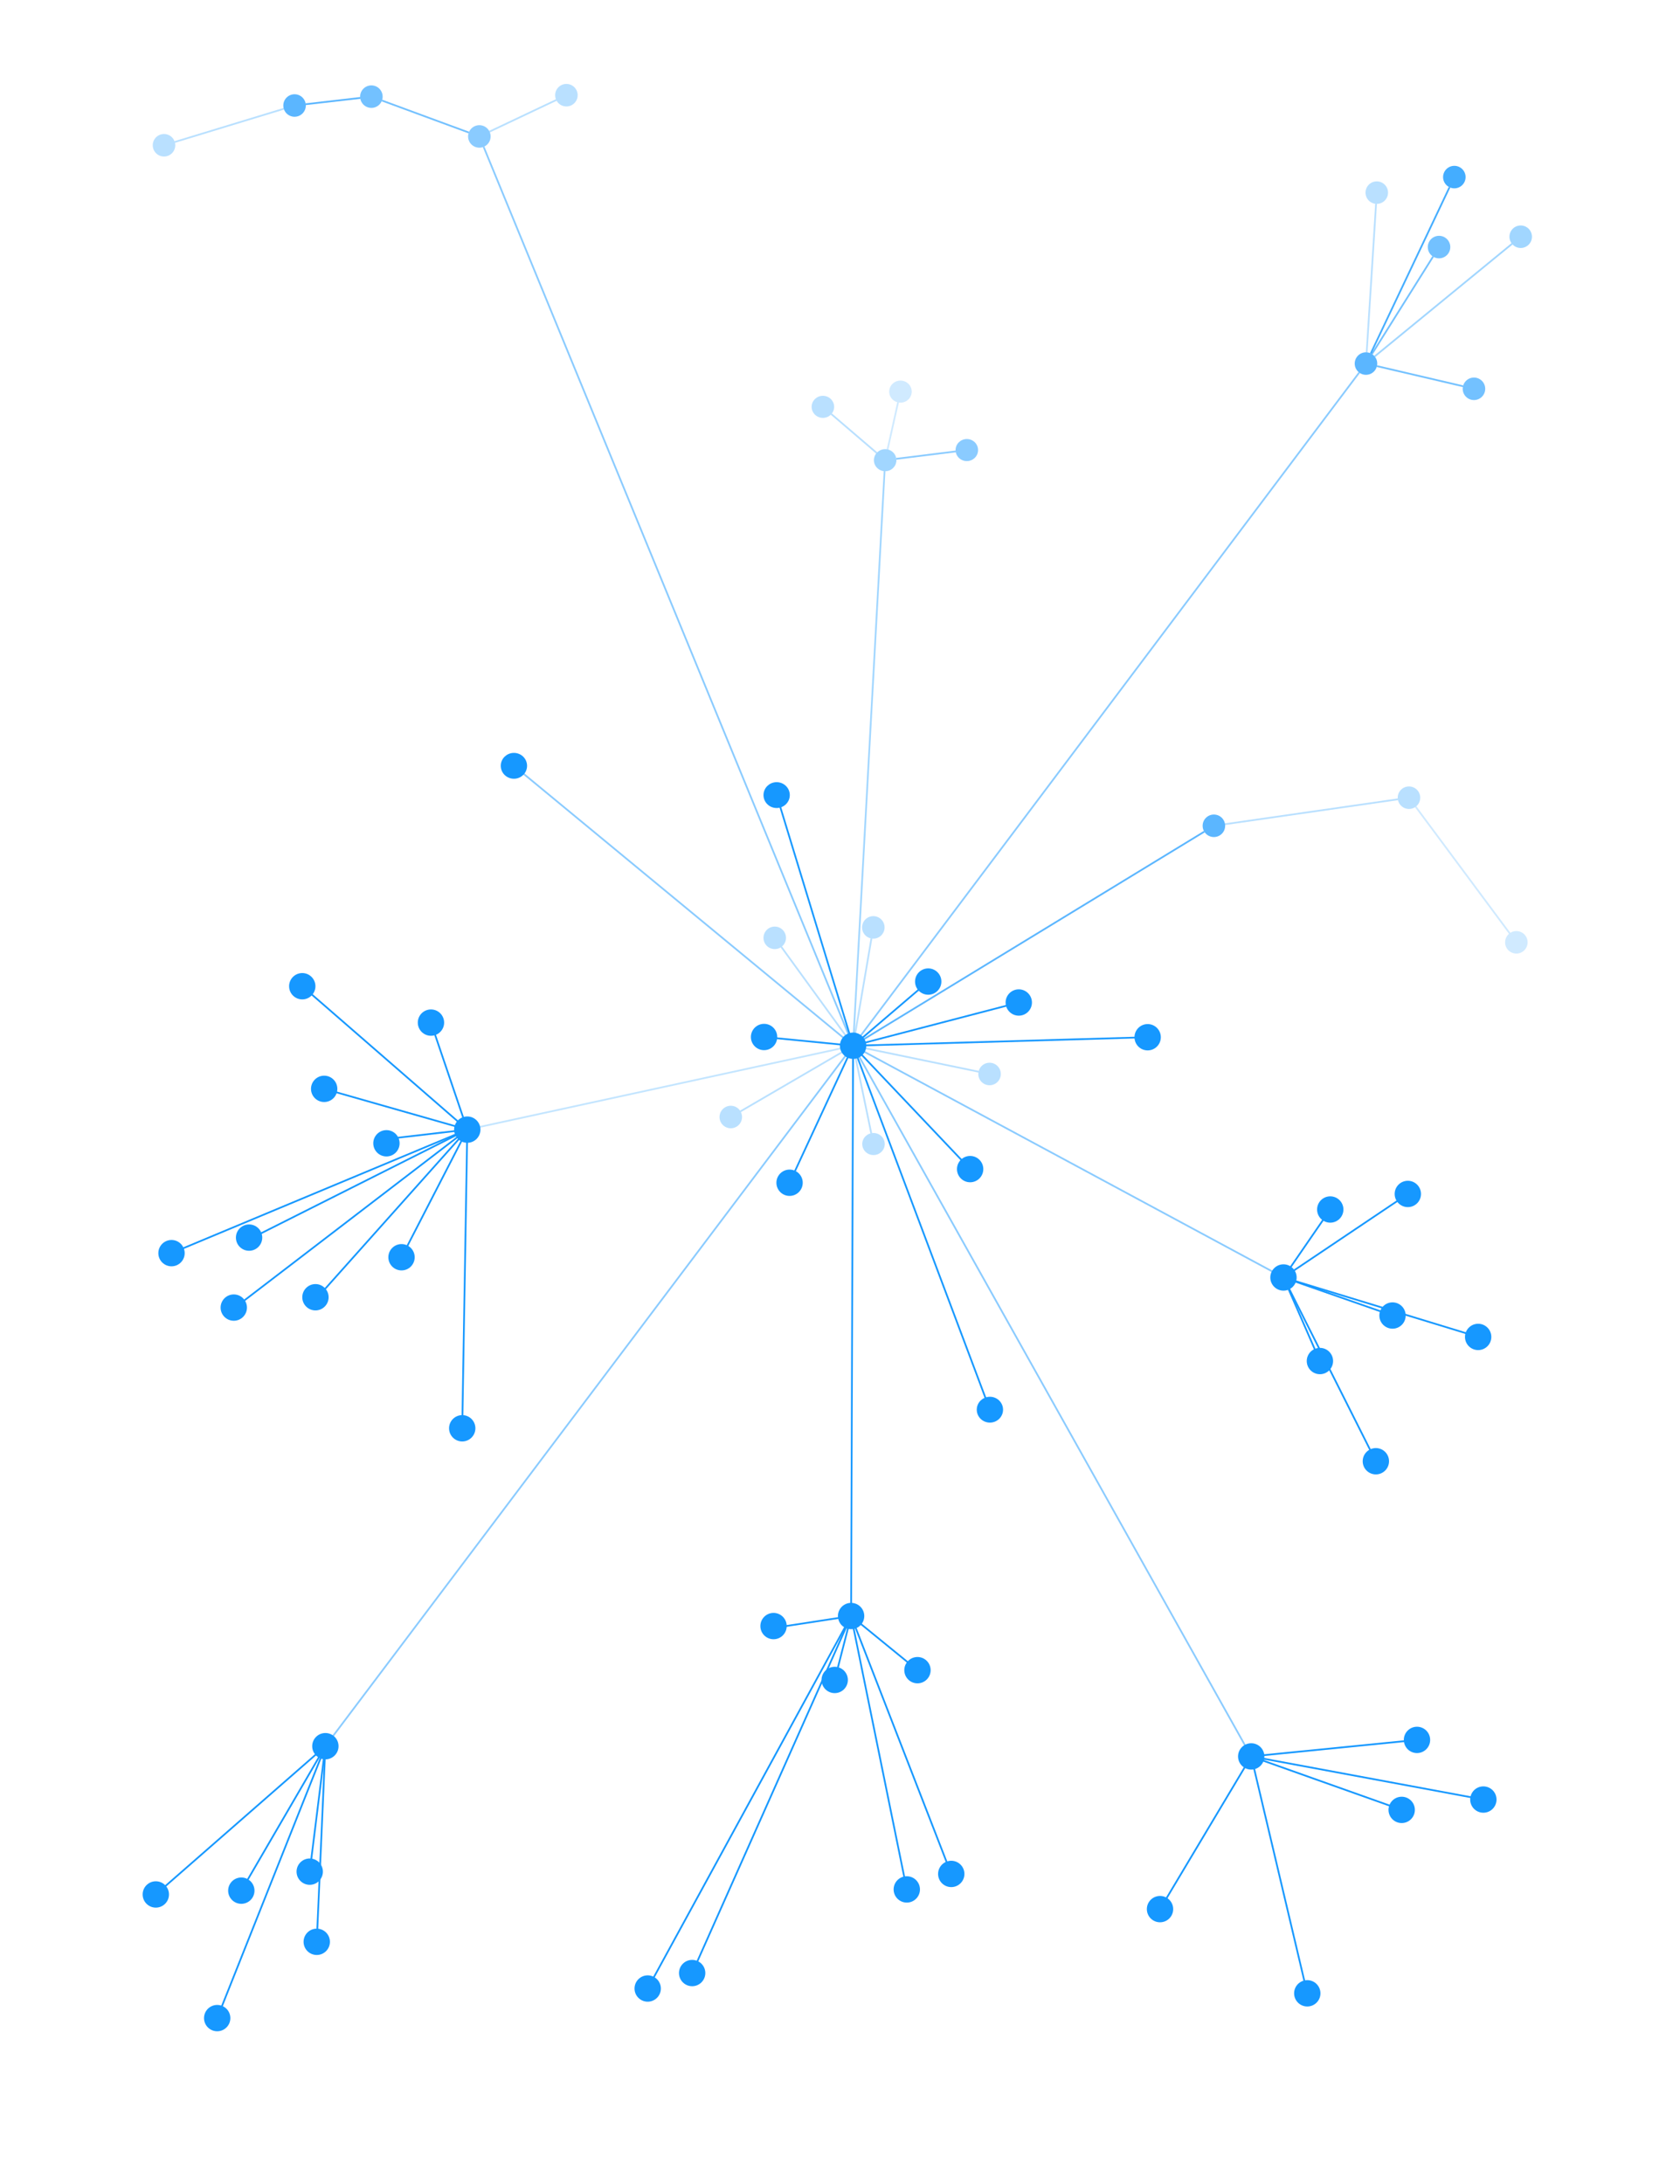 <?xml version="1.0" encoding="UTF-8" standalone="no"?>
<!-- Created with Inkscape (http://www.inkscape.org/) -->

<svg
   width="10in"
   height="13in"
   viewBox="0 0 254 330.2"
   version="1.1"
   id="svg5"
   inkscape:version="1.1.2 (b8e25be833, 2022-02-05)"
   sodipodi:docname="Cover_Background_v4.svg"
   xmlns:inkscape="http://www.inkscape.org/namespaces/inkscape"
   xmlns:sodipodi="http://sodipodi.sourceforge.net/DTD/sodipodi-0.dtd"
   xmlns="http://www.w3.org/2000/svg"
   xmlns:svg="http://www.w3.org/2000/svg">
  <sodipodi:namedview
     id="namedview7"
     pagecolor="#000000"
     bordercolor="#666666"
     borderopacity="1.0"
     inkscape:pageshadow="2"
     inkscape:pageopacity="0"
     inkscape:pagecheckerboard="0"
     inkscape:document-units="in"
     showgrid="false"
     units="in"
     inkscape:zoom="0.41708115"
     inkscape:cx="770.83321"
     inkscape:cy="737.2666"
     inkscape:window-width="1920"
     inkscape:window-height="991"
     inkscape:window-x="-9"
     inkscape:window-y="-9"
     inkscape:window-maximized="1"
     inkscape:current-layer="layer1"
     inkscape:snap-page="true"
     showguides="false"
     inkscape:connector-spacing="0"
     inkscape:lockguides="true" />
  <defs
     id="defs2" />
  <g
     inkscape:label="Ebene 1"
     inkscape:groupmode="layer"
     id="layer1">
    <circle
       style="opacity:1;fill:#1698ff;fill-opacity:0.3;fill-rule:evenodd;stroke:none;stroke-width:0.579;stroke-miterlimit:4;stroke-dasharray:none;stroke-opacity:0.3"
       id="path44936"
       cx="110.487"
       cy="168.882"
       r="1.702" />
    <circle
       style="fill:#1698ff;fill-opacity:1;fill-rule:evenodd;stroke:#1698ff;stroke-width:0.579;stroke-miterlimit:4;stroke-dasharray:none;stroke-opacity:1"
       id="path44936-9"
       cx="119.375"
       cy="178.821"
       r="1.702" />
    <circle
       style="fill:#1698ff;fill-opacity:0.3;fill-rule:evenodd;stroke:none;stroke-width:0.579;stroke-miterlimit:4;stroke-dasharray:none;stroke-opacity:0.3"
       id="path44936-2"
       cx="132.038"
       cy="140.214"
       r="1.702" />
    <circle
       style="fill:#1698ff;fill-opacity:0.3;fill-rule:evenodd;stroke:none;stroke-width:0.579;stroke-miterlimit:4;stroke-dasharray:none;stroke-opacity:0.3"
       id="path44936-90"
       cx="117.133"
       cy="141.793"
       r="1.702" />
    <circle
       style="fill:#1698ff;fill-opacity:1;fill-rule:evenodd;stroke:#1698ff;stroke-width:0.579;stroke-miterlimit:4;stroke-dasharray:none;stroke-opacity:1"
       id="path44936-29"
       cx="128.98"
       cy="158.106"
       r="1.702" />
    <circle
       style="fill:#1698ff;fill-opacity:1;fill-rule:evenodd;stroke:#1698ff;stroke-width:0.579;stroke-miterlimit:4;stroke-dasharray:none;stroke-opacity:1"
       id="path44936-4"
       cx="115.519"
       cy="156.785"
       r="1.702" />
    <circle
       style="fill:#1698ff;fill-opacity:1;fill-rule:evenodd;stroke:#1698ff;stroke-width:0.579;stroke-miterlimit:4;stroke-dasharray:none;stroke-opacity:1"
       id="path44936-27"
       cx="173.514"
       cy="156.82"
       r="1.702" />
    <circle
       style="fill:#1698ff;fill-opacity:0.3;fill-rule:evenodd;stroke:none;stroke-width:0.579;stroke-miterlimit:4;stroke-dasharray:none;stroke-opacity:0.3"
       id="path44936-0"
       cx="149.611"
       cy="162.377"
       r="1.702" />
    <circle
       style="fill:#1698ff;fill-opacity:1;fill-rule:evenodd;stroke:#1698ff;stroke-width:0.579;stroke-miterlimit:4;stroke-dasharray:none;stroke-opacity:1"
       id="path44936-5"
       cx="154.028"
       cy="151.569"
       r="1.702" />
    <circle
       style="fill:#1698ff;fill-opacity:1;fill-rule:evenodd;stroke:#1698ff;stroke-width:0.579;stroke-miterlimit:4;stroke-dasharray:none;stroke-opacity:1"
       id="path44936-51"
       cx="140.337"
       cy="148.403"
       r="1.702" />
    <circle
       style="fill:#1698ff;fill-opacity:0.3;fill-rule:evenodd;stroke:none;stroke-width:0.579;stroke-miterlimit:4;stroke-dasharray:none;stroke-opacity:1"
       id="path44936-6"
       cx="213.023"
       cy="120.605"
       r="1.702" />
    <circle
       style="fill:#1698ff;fill-opacity:0.7;fill-rule:evenodd;stroke:none;stroke-width:0.579;stroke-miterlimit:4;stroke-dasharray:none;stroke-opacity:1"
       id="path44936-1"
       cx="183.528"
       cy="124.852"
       r="1.702" />
    <circle
       style="fill:#1698ff;fill-opacity:1;fill-rule:evenodd;stroke:#1698ff;stroke-width:0.579;stroke-miterlimit:4;stroke-dasharray:none;stroke-opacity:1"
       id="path44936-7"
       cx="146.675"
       cy="176.758"
       r="1.702" />
    <circle
       style="fill:#1698ff;fill-opacity:0.2;fill-rule:evenodd;stroke:none;stroke-width:0.579;stroke-miterlimit:4;stroke-dasharray:none;stroke-opacity:0.02"
       id="path44936-93"
       cx="229.259"
       cy="142.47"
       r="1.702" />
    <circle
       style="fill:#1698ff;fill-opacity:1;fill-rule:evenodd;stroke:#1698ff;stroke-width:0.579;stroke-miterlimit:4;stroke-dasharray:none;stroke-opacity:1"
       id="path44936-62"
       cx="69.884"
       cy="215.943"
       r="1.702" />
    <circle
       style="fill:#1698ff;fill-opacity:1;fill-rule:evenodd;stroke:#1698ff;stroke-width:0.579;stroke-miterlimit:4;stroke-dasharray:none;stroke-opacity:1"
       id="path44936-52"
       cx="199.559"
       cy="205.777"
       r="1.702" />
    <circle
       style="fill:#1698ff;fill-opacity:1;fill-rule:evenodd;stroke:#1698ff;stroke-width:0.579;stroke-miterlimit:4;stroke-dasharray:none;stroke-opacity:1"
       id="path44936-2-8"
       cx="104.647"
       cy="298.306"
       r="1.702" />
    <circle
       style="fill:#1698ff;fill-opacity:1;fill-rule:evenodd;stroke:#1698ff;stroke-width:0.579;stroke-miterlimit:4;stroke-dasharray:none;stroke-opacity:1"
       id="path44936-90-0"
       cx="97.925"
       cy="300.646"
       r="1.702" />
    <circle
       style="fill:#1698ff;fill-opacity:1;fill-rule:evenodd;stroke:#1698ff;stroke-width:0.579;stroke-miterlimit:4;stroke-dasharray:none;stroke-opacity:1"
       id="path44936-27-1"
       cx="116.952"
       cy="245.847"
       r="1.702" />
    <circle
       style="fill:#1698ff;fill-opacity:1;fill-rule:evenodd;stroke:#1698ff;stroke-width:0.579;stroke-miterlimit:4;stroke-dasharray:none;stroke-opacity:1"
       id="path44936-6-0"
       cx="128.679"
       cy="244.329"
       r="1.702" />
    <circle
       style="fill:#1698ff;fill-opacity:1;fill-rule:evenodd;stroke:#1698ff;stroke-width:0.579;stroke-miterlimit:4;stroke-dasharray:none;stroke-opacity:1"
       id="path44936-1-6"
       cx="126.199"
       cy="253.994"
       r="1.702" />
    <circle
       style="fill:#1698ff;fill-opacity:1;fill-rule:evenodd;stroke:#1698ff;stroke-width:0.579;stroke-miterlimit:4;stroke-dasharray:none;stroke-opacity:1"
       id="path44936-93-7"
       cx="138.713"
       cy="252.514"
       r="1.702" />
    <circle
       style="fill:#1698ff;fill-opacity:0.6;fill-rule:evenodd;stroke:none;stroke-width:0.579;stroke-miterlimit:4;stroke-dasharray:none;stroke-opacity:0.2"
       id="path44936-2-82"
       cx="222.849"
       cy="58.784"
       r="1.702" />
    <circle
       style="fill:#1698ff;fill-opacity:0.7;fill-rule:evenodd;stroke:none;stroke-width:0.579;stroke-miterlimit:4;stroke-dasharray:none;stroke-opacity:0.7"
       id="path44936-90-1"
       cx="206.522"
       cy="54.967"
       r="1.702" />
    <circle
       style="fill:#1698ff;fill-opacity:0.3;fill-rule:evenodd;stroke:none;stroke-width:0.579;stroke-miterlimit:4;stroke-dasharray:none;stroke-opacity:0.31"
       id="path44936-27-4"
       cx="208.155"
       cy="29.124"
       r="1.702" />
    <circle
       style="fill:#1698ff;fill-opacity:0.8;fill-rule:evenodd;stroke:none;stroke-width:0.579;stroke-miterlimit:4;stroke-dasharray:none;stroke-opacity:0.8"
       id="path44936-6-5"
       cx="219.882"
       cy="26.773"
       r="1.702" />
    <circle
       style="fill:#1698ff;fill-opacity:0.6;fill-rule:evenodd;stroke:none;stroke-width:0.579;stroke-miterlimit:4;stroke-dasharray:none;stroke-opacity:0.6"
       id="path44936-1-5"
       cx="217.569"
       cy="37.354"
       r="1.702" />
    <circle
       style="fill:#1698ff;fill-opacity:0.4;fill-rule:evenodd;stroke:none;stroke-width:0.579;stroke-miterlimit:4;stroke-dasharray:none;stroke-opacity:1"
       id="path44936-93-6"
       cx="229.916"
       cy="35.791"
       r="1.702" />
    <circle
       style="fill:#1698ff;fill-opacity:0.3;fill-rule:evenodd;stroke:none;stroke-width:0.579;stroke-miterlimit:4;stroke-dasharray:none;stroke-opacity:1"
       id="path44936-90-8"
       cx="24.796"
       cy="21.963"
       r="1.702" />
    <circle
       style="fill:#1698ff;fill-opacity:0.7;fill-rule:evenodd;stroke:none;stroke-width:0.579;stroke-miterlimit:4;stroke-dasharray:none;stroke-opacity:1"
       id="path44936-27-0"
       cx="44.535"
       cy="15.952"
       r="1.702" />
    <circle
       style="fill:#1698ff;fill-opacity:0.6;fill-rule:evenodd;stroke:none;stroke-width:0.579;stroke-miterlimit:4;stroke-dasharray:none;stroke-opacity:0.6"
       id="path44936-6-1"
       cx="56.15"
       cy="14.611"
       r="1.702" />
    <circle
       style="fill:#1698ff;fill-opacity:0.3;fill-rule:evenodd;stroke:none;stroke-width:0.579;stroke-miterlimit:4;stroke-dasharray:none;stroke-opacity:1"
       id="path44936-1-68"
       cx="85.635"
       cy="14.392"
       r="1.702" />
    <circle
       style="fill:#1698ff;fill-opacity:0.5;fill-rule:evenodd;stroke:none;stroke-width:0.579;stroke-miterlimit:4;stroke-dasharray:none;stroke-opacity:1"
       id="path44936-93-8"
       cx="72.474"
       cy="20.628"
       r="1.702" />
    <circle
       style="fill:#1698ff;fill-opacity:1;fill-rule:evenodd;stroke:#1698ff;stroke-width:0.579;stroke-miterlimit:4;stroke-dasharray:none;stroke-opacity:1"
       id="path44936-2-3"
       cx="197.648"
       cy="301.371"
       r="1.702" />
    <circle
       style="fill:#1698ff;fill-opacity:1;fill-rule:evenodd;stroke:#1698ff;stroke-width:0.579;stroke-miterlimit:4;stroke-dasharray:none;stroke-opacity:1"
       id="path44936-90-7"
       cx="175.384"
       cy="288.64"
       r="1.702" />
    <circle
       style="fill:#1698ff;fill-opacity:1;fill-rule:evenodd;stroke:#1698ff;stroke-width:0.579;stroke-miterlimit:4;stroke-dasharray:none;stroke-opacity:1"
       id="path44936-27-11"
       cx="189.173"
       cy="265.554"
       r="1.702" />
    <circle
       style="fill:#1698ff;fill-opacity:1;fill-rule:evenodd;stroke:#1698ff;stroke-width:0.579;stroke-miterlimit:4;stroke-dasharray:none;stroke-opacity:1"
       id="path44936-6-9"
       cx="214.235"
       cy="263.057"
       r="1.702" />
    <circle
       style="fill:#1698ff;fill-opacity:1;fill-rule:evenodd;stroke:#1698ff;stroke-width:0.579;stroke-miterlimit:4;stroke-dasharray:none;stroke-opacity:1"
       id="path44936-1-60"
       cx="211.922"
       cy="273.638"
       r="1.702" />
    <circle
       style="fill:#1698ff;fill-opacity:1;fill-rule:evenodd;stroke:#1698ff;stroke-width:0.579;stroke-miterlimit:4;stroke-dasharray:none;stroke-opacity:1"
       id="path44936-93-5"
       cx="224.269"
       cy="272.075"
       r="1.702" />
    <circle
       style="fill:#1698ff;fill-opacity:1;fill-rule:evenodd;stroke:#1698ff;stroke-width:0.579;stroke-miterlimit:4;stroke-dasharray:none;stroke-opacity:1"
       id="path44936-93-57"
       cx="49.193"
       cy="264.007"
       r="1.702" />
    <circle
       style="fill:#1698ff;fill-opacity:1;fill-rule:evenodd;stroke:#1698ff;stroke-width:0.579;stroke-miterlimit:4;stroke-dasharray:none;stroke-opacity:1"
       id="path44936-2-91"
       cx="60.706"
       cy="190.084"
       r="1.702" />
    <circle
       style="fill:#1698ff;fill-opacity:1;fill-rule:evenodd;stroke:#1698ff;stroke-width:0.579;stroke-miterlimit:4;stroke-dasharray:none;stroke-opacity:1"
       id="path44936-90-4"
       cx="45.699"
       cy="149.108"
       r="1.702" />
    <circle
       style="fill:#1698ff;fill-opacity:1;fill-rule:evenodd;stroke:#1698ff;stroke-width:0.579;stroke-miterlimit:4;stroke-dasharray:none;stroke-opacity:1"
       id="path44936-27-2"
       cx="49.012"
       cy="164.624"
       r="1.702" />
    <circle
       style="fill:#1698ff;fill-opacity:1;fill-rule:evenodd;stroke:#1698ff;stroke-width:0.579;stroke-miterlimit:4;stroke-dasharray:none;stroke-opacity:1"
       id="path44936-6-7"
       cx="65.157"
       cy="154.609"
       r="1.702" />
    <circle
       style="fill:#1698ff;fill-opacity:1;fill-rule:evenodd;stroke:#1698ff;stroke-width:0.579;stroke-miterlimit:4;stroke-dasharray:none;stroke-opacity:1"
       id="path44936-1-54"
       cx="58.426"
       cy="172.854"
       r="1.702" />
    <circle
       style="fill:#1698ff;fill-opacity:1;fill-rule:evenodd;stroke:#1698ff;stroke-width:0.579;stroke-miterlimit:4;stroke-dasharray:none;stroke-opacity:1"
       id="path44936-93-76"
       cx="70.647"
       cy="170.789"
       r="1.702" />
    <circle
       style="fill:#1698ff;fill-opacity:1;fill-rule:evenodd;stroke:#1698ff;stroke-width:0.579;stroke-miterlimit:4;stroke-dasharray:none;stroke-opacity:1"
       id="path44936-2-83"
       cx="208.017"
       cy="220.925"
       r="1.702" />
    <circle
       style="fill:#1698ff;fill-opacity:1;fill-rule:evenodd;stroke:#1698ff;stroke-width:0.579;stroke-miterlimit:4;stroke-dasharray:none;stroke-opacity:1"
       id="path44936-90-3"
       cx="194.05"
       cy="193.144"
       r="1.702" />
    <circle
       style="fill:#1698ff;fill-opacity:1;fill-rule:evenodd;stroke:#1698ff;stroke-width:0.579;stroke-miterlimit:4;stroke-dasharray:none;stroke-opacity:1"
       id="path44936-27-24"
       cx="201.122"
       cy="182.865"
       r="1.702" />
    <circle
       style="fill:#1698ff;fill-opacity:1;fill-rule:evenodd;stroke:#1698ff;stroke-width:0.579;stroke-miterlimit:4;stroke-dasharray:none;stroke-opacity:1"
       id="path44936-6-2"
       cx="212.85"
       cy="180.514"
       r="1.702" />
    <circle
       style="fill:#1698ff;fill-opacity:1;fill-rule:evenodd;stroke:#1698ff;stroke-width:0.579;stroke-miterlimit:4;stroke-dasharray:none;stroke-opacity:1"
       id="path44936-1-9"
       cx="210.536"
       cy="198.895"
       r="1.702" />
    <circle
       style="fill:#1698ff;fill-opacity:1;fill-rule:evenodd;stroke:#1698ff;stroke-width:0.579;stroke-miterlimit:4;stroke-dasharray:none;stroke-opacity:1"
       id="path44936-93-1"
       cx="223.483"
       cy="202.131"
       r="1.702" />
    <circle
       style="fill:#1698ff;fill-opacity:1;fill-rule:evenodd;stroke:#1698ff;stroke-width:0.579;stroke-miterlimit:4;stroke-dasharray:none;stroke-opacity:1"
       id="path44936-2-0"
       cx="143.82"
       cy="283.321"
       r="1.702" />
    <circle
       style="fill:#1698ff;fill-opacity:1;fill-rule:evenodd;stroke:#1698ff;stroke-width:0.579;stroke-miterlimit:4;stroke-dasharray:none;stroke-opacity:1"
       id="path44936-90-82"
       cx="137.098"
       cy="285.662"
       r="1.702" />
    <circle
       style="fill:#1698ff;fill-opacity:1;fill-rule:evenodd;stroke:#1698ff;stroke-width:0.579;stroke-miterlimit:4;stroke-dasharray:none;stroke-opacity:1"
       id="path44936-27-8"
       cx="25.931"
       cy="189.464"
       r="1.702" />
    <circle
       style="fill:#1698ff;fill-opacity:1;fill-rule:evenodd;stroke:#1698ff;stroke-width:0.579;stroke-miterlimit:4;stroke-dasharray:none;stroke-opacity:1"
       id="path44936-6-3"
       cx="37.659"
       cy="187.114"
       r="1.702" />
    <circle
       style="fill:#1698ff;fill-opacity:1;fill-rule:evenodd;stroke:#1698ff;stroke-width:0.579;stroke-miterlimit:4;stroke-dasharray:none;stroke-opacity:1"
       id="path44936-1-0"
       cx="35.345"
       cy="197.695"
       r="1.702" />
    <circle
       style="fill:#1698ff;fill-opacity:1;fill-rule:evenodd;stroke:#1698ff;stroke-width:0.579;stroke-miterlimit:4;stroke-dasharray:none;stroke-opacity:1"
       id="path44936-93-74"
       cx="47.693"
       cy="196.131"
       r="1.702" />
    <ellipse
       style="fill:#1698ff;fill-opacity:1;fill-rule:evenodd;stroke:#1698ff;stroke-width:0.573;stroke-miterlimit:4;stroke-dasharray:none;stroke-opacity:1"
       id="path44936-2-2"
       cx="117.421"
       cy="120.211"
       rx="1.702"
       ry="1.668" />
    <ellipse
       style="fill:#1698ff;fill-opacity:1;fill-rule:evenodd;stroke:#1698ff;stroke-width:0.573;stroke-miterlimit:4;stroke-dasharray:none;stroke-opacity:1"
       id="path44936-90-74"
       cx="77.699"
       cy="115.784"
       rx="1.702"
       ry="1.668" />
    <ellipse
       style="fill:#1698ff;fill-opacity:0.3;fill-rule:evenodd;stroke:none;stroke-width:0.573;stroke-miterlimit:4;stroke-dasharray:none;stroke-opacity:0.2"
       id="path44936-27-22"
       cx="124.413"
       cy="61.511"
       rx="1.702"
       ry="1.668" />
    <ellipse
       style="fill:#1698ff;fill-opacity:0.2;fill-rule:evenodd;stroke:none;stroke-width:0.573;stroke-miterlimit:4;stroke-dasharray:none;stroke-opacity:0.2"
       id="path44936-6-8"
       cx="136.141"
       cy="59.208"
       rx="1.702"
       ry="1.668" />
    <ellipse
       style="fill:#1698ff;fill-opacity:0.4;fill-rule:evenodd;stroke:none;stroke-width:0.573;stroke-miterlimit:4;stroke-dasharray:none;stroke-opacity:0.4"
       id="path44936-1-66"
       cx="133.827"
       cy="69.577"
       rx="1.702"
       ry="1.668" />
    <ellipse
       style="fill:#1698ff;fill-opacity:0.5;fill-rule:evenodd;stroke:none;stroke-width:0.573;stroke-miterlimit:4;stroke-dasharray:none;stroke-opacity:1"
       id="path44936-93-53"
       cx="146.174"
       cy="68.045"
       rx="1.702"
       ry="1.668" />
    <ellipse
       style="fill:#1698ff;fill-opacity:1;fill-rule:evenodd;stroke:#1698ff;stroke-width:0.573;stroke-miterlimit:4;stroke-dasharray:none;stroke-opacity:1"
       id="path44936-2-2-2"
       cx="149.664"
       cy="213.131"
       rx="1.702"
       ry="1.668" />
    <ellipse
       style="fill:#1698ff;fill-opacity:0.3;fill-rule:evenodd;stroke:none;stroke-width:0.573;stroke-miterlimit:4;stroke-dasharray:none;stroke-opacity:0.3"
       id="path44936-90-74-0"
       cx="132.064"
       cy="172.967"
       rx="1.702"
       ry="1.668" />
    <path
       style="fill:none;fill-rule:evenodd;stroke:#1698ff;stroke-width:0.265px;stroke-linecap:butt;stroke-linejoin:miter;stroke-opacity:0.3"
       d="m 127.98,156.728 -9.846,-13.558"
       id="path52185"
       inkscape:connector-type="polyline"
       inkscape:connector-curvature="0"
       inkscape:connection-start="#path44936-29"
       inkscape:connection-end="#path44936-90" />
    <path
       style="fill:none;fill-rule:evenodd;stroke:#1698ff;stroke-width:0.265px;stroke-linecap:butt;stroke-linejoin:miter;stroke-opacity:1"
       d="m 127.286,157.94 -10.072,-0.989"
       id="path52187"
       inkscape:connector-type="polyline"
       inkscape:connector-curvature="0"
       inkscape:connection-start="#path44936-29"
       inkscape:connection-end="#path44936-4" />
    <path
       style="fill:none;fill-rule:evenodd;stroke:#1698ff;stroke-width:0.265px;stroke-linecap:butt;stroke-linejoin:miter;stroke-opacity:0.3"
       d="m 127.509,158.963 -15.551,9.062"
       id="path52189"
       inkscape:connector-type="polyline"
       inkscape:connector-curvature="0"
       inkscape:connection-start="#path44936-29"
       inkscape:connection-end="#path44936" />
    <path
       style="fill:none;fill-rule:evenodd;stroke:#1698ff;stroke-width:0.265px;stroke-linecap:butt;stroke-linejoin:miter;stroke-opacity:0.3"
       d="m 130.647,158.451 17.297,3.581"
       id="path52191"
       inkscape:connector-type="polyline"
       inkscape:connector-curvature="0"
       inkscape:connection-start="#path44936-29"
       inkscape:connection-end="#path44936-0" />
    <path
       style="fill:none;fill-rule:evenodd;stroke:#1698ff;stroke-width:0.265px;stroke-linecap:butt;stroke-linejoin:miter;stroke-opacity:1"
       d="m 130.274,157 8.768,-7.492"
       id="path52193"
       inkscape:connector-type="polyline"
       inkscape:connector-curvature="0"
       inkscape:connection-start="#path44936-29"
       inkscape:connection-end="#path44936-51" />
    <path
       style="fill:none;fill-rule:evenodd;stroke:#1698ff;stroke-width:0.265px;stroke-linecap:butt;stroke-linejoin:miter;stroke-opacity:0.3"
       d="m 129.267,156.428 2.484,-14.536"
       id="path52195"
       inkscape:connector-type="polyline"
       inkscape:connector-curvature="0"
       inkscape:connection-end="#path44936-2"
       inkscape:connection-start="#path44936-29" />
    <path
       style="fill:none;fill-rule:evenodd;stroke:#1698ff;stroke-width:0.265px;stroke-linecap:butt;stroke-linejoin:miter;stroke-opacity:1"
       d="m 130.627,157.676 21.754,-5.677"
       id="path52197"
       inkscape:connector-type="polyline"
       inkscape:connector-curvature="0"
       inkscape:connection-start="#path44936-29"
       inkscape:connection-end="#path44936-5" />
    <path
       style="fill:none;fill-rule:evenodd;stroke:#1698ff;stroke-width:0.265px;stroke-linecap:butt;stroke-linejoin:miter;stroke-opacity:1"
       d="m 128.264,159.65 -8.172,17.626"
       id="path52199"
       inkscape:connector-type="polyline"
       inkscape:connector-curvature="0"
       inkscape:connection-start="#path44936-29"
       inkscape:connection-end="#path44936-9" />
    <path
       style="fill:none;fill-rule:evenodd;stroke:#1698ff;stroke-width:0.265px;stroke-linecap:butt;stroke-linejoin:miter;stroke-opacity:1"
       d="m 130.152,159.341 15.352,16.182"
       id="path52201"
       inkscape:connector-type="polyline"
       inkscape:connector-curvature="0"
       inkscape:connection-start="#path44936-29"
       inkscape:connection-end="#path44936-7" />
    <path
       style="fill:none;fill-rule:evenodd;stroke:#1698ff;stroke-width:0.265px;stroke-linecap:butt;stroke-linejoin:miter;stroke-opacity:1"
       d="M 70.1,169.176 65.704,156.222"
       id="path52485"
       inkscape:connector-type="polyline"
       inkscape:connector-curvature="0"
       inkscape:connection-end="#path44936-6-7"
       inkscape:connection-start="#path44936-93-76" />
    <path
       style="fill:none;fill-rule:evenodd;stroke:#1698ff;stroke-width:0.265px;stroke-linecap:butt;stroke-linejoin:miter;stroke-opacity:1"
       d="m 68.956,170.985 -10.346,1.204"
       id="path52487"
       inkscape:connector-type="polyline"
       inkscape:connector-curvature="0"
       inkscape:connection-start="#path44936-93-76" />
    <path
       style="fill:none;fill-rule:evenodd;stroke:#1698ff;stroke-width:0.265px;stroke-linecap:butt;stroke-linejoin:miter;stroke-opacity:1"
       d="M 69.01,170.322 50.649,165.09"
       id="path52489"
       inkscape:connector-type="polyline"
       inkscape:connector-curvature="0"
       inkscape:connection-start="#path44936-93-76"
       inkscape:connection-end="#path44936-27-2" />
    <path
       style="fill:none;fill-rule:evenodd;stroke:#1698ff;stroke-width:0.265px;stroke-linecap:butt;stroke-linejoin:miter;stroke-opacity:1"
       d="M 69.362,169.672 46.984,150.224"
       id="path52491"
       inkscape:connector-type="polyline"
       inkscape:connector-curvature="0"
       inkscape:connection-end="#path44936-90-4"
       inkscape:connection-start="#path44936-93-76" />
    <path
       style="fill:none;fill-rule:evenodd;stroke:#1698ff;stroke-width:0.265px;stroke-linecap:butt;stroke-linejoin:miter;stroke-opacity:1"
       d="M 69.126,171.553 38.906,186.748"
       id="path52493"
       inkscape:connector-type="polyline"
       inkscape:connector-curvature="0"
       inkscape:connection-start="#path44936-93-76" />
    <path
       style="fill:none;fill-rule:evenodd;stroke:#1698ff;stroke-width:0.265px;stroke-linecap:butt;stroke-linejoin:miter;stroke-opacity:1"
       d="M 69.076,171.445 27.502,188.808"
       id="path52495"
       inkscape:connector-type="polyline"
       inkscape:connector-curvature="0"
       inkscape:connection-start="#path44936-93-76"
       inkscape:connection-end="#path44936-27-8" />
    <path
       style="fill:none;fill-rule:evenodd;stroke:#1698ff;stroke-width:0.265px;stroke-linecap:butt;stroke-linejoin:miter;stroke-opacity:1"
       d="m 69.296,171.824 -33.402,25.592"
       id="path52497"
       inkscape:connector-type="polyline"
       inkscape:connector-curvature="0"
       inkscape:connection-start="#path44936-93-76" />
    <path
       style="fill:none;fill-rule:evenodd;stroke:#1698ff;stroke-width:0.265px;stroke-linecap:butt;stroke-linejoin:miter;stroke-opacity:1"
       d="m 69.513,172.059 -21.069,23.6"
       id="path52499"
       inkscape:connector-type="polyline"
       inkscape:connector-curvature="0"
       inkscape:connection-start="#path44936-93-76" />
    <path
       style="fill:none;fill-rule:evenodd;stroke:#1698ff;stroke-width:0.265px;stroke-linecap:butt;stroke-linejoin:miter;stroke-opacity:1"
       d="M 70.618,172.491 69.913,214.24"
       id="path52501"
       inkscape:connector-type="polyline"
       inkscape:connector-curvature="0"
       inkscape:connection-end="#path44936-62"
       inkscape:connection-start="#path44936-93-76" />
    <path
       style="fill:none;fill-rule:evenodd;stroke:#1698ff;stroke-width:0.265px;stroke-linecap:butt;stroke-linejoin:miter;stroke-opacity:1"
       d="m 69.867,172.302 -8.382,16.269"
       id="path52503"
       inkscape:connector-type="polyline"
       inkscape:connector-curvature="0"
       inkscape:connection-start="#path44936-93-76"
       inkscape:connection-end="#path44936-2-91" />
    <path
       style="fill:none;fill-rule:evenodd;stroke:#1698ff;stroke-width:0.265px;stroke-linecap:butt;stroke-linejoin:miter;stroke-opacity:0.6"
       d="M 70.877,20.039 57.748,15.2"
       id="path52901"
       inkscape:connector-type="polyline"
       inkscape:connector-curvature="0"
       inkscape:connection-start="#path44936-93-8"
       inkscape:connection-end="#path44936-6-1" />
    <path
       style="fill:none;fill-rule:evenodd;stroke:#1698ff;stroke-width:0.265px;stroke-linecap:butt;stroke-linejoin:miter;stroke-opacity:0.7"
       d="m 54.459,14.806 -8.233,0.95"
       id="path52903"
       inkscape:connector-type="polyline"
       inkscape:connector-curvature="0"
       inkscape:connection-start="#path44936-6-1"
       inkscape:connection-end="#path44936-27-0" />
    <path
       style="fill:none;fill-rule:evenodd;stroke:#1698ff;stroke-width:0.265px;stroke-linecap:butt;stroke-linejoin:miter;stroke-opacity:0.3"
       d="M 74.013,19.899 84.097,15.121"
       id="path52907"
       inkscape:connector-type="polyline"
       inkscape:connector-curvature="0"
       inkscape:connection-end="#path44936-1-68"
       inkscape:connection-start="#path44936-93-8" />
    <circle
       style="fill:#1698ff;fill-opacity:1;fill-rule:evenodd;stroke:#1698ff;stroke-width:0.579;stroke-miterlimit:4;stroke-dasharray:none;stroke-opacity:1"
       id="path44936-2-8-0"
       cx="47.89"
       cy="293.584"
       r="1.702" />
    <circle
       style="fill:#1698ff;fill-opacity:1;fill-rule:evenodd;stroke:#1698ff;stroke-width:0.579;stroke-miterlimit:4;stroke-dasharray:none;stroke-opacity:1"
       id="path44936-90-0-3"
       cx="32.837"
       cy="305.118"
       r="1.702" />
    <circle
       style="fill:#1698ff;fill-opacity:1;fill-rule:evenodd;stroke:#1698ff;stroke-width:0.579;stroke-miterlimit:4;stroke-dasharray:none;stroke-opacity:1"
       id="path44936-2-8-0-4"
       cx="46.827"
       cy="282.976"
       r="1.702" />
    <circle
       style="fill:#1698ff;fill-opacity:1;fill-rule:evenodd;stroke:#1698ff;stroke-width:0.579;stroke-miterlimit:4;stroke-dasharray:none;stroke-opacity:1"
       id="path44936-2-8-0-8"
       cx="36.485"
       cy="285.849"
       r="1.702" />
    <circle
       style="fill:#1698ff;fill-opacity:1;fill-rule:evenodd;stroke:#1698ff;stroke-width:0.579;stroke-miterlimit:4;stroke-dasharray:none;stroke-opacity:1"
       id="path44936-2-8-0-5"
       cx="23.557"
       cy="286.423"
       r="1.702" />
    <path
       style="fill:none;fill-rule:evenodd;stroke:#1698ff;stroke-width:0.265px;stroke-linecap:butt;stroke-linejoin:miter;stroke-opacity:1"
       d="m 48.982,265.696 -1.944,15.59"
       id="path53894"
       inkscape:connector-type="polyline"
       inkscape:connector-curvature="0"
       inkscape:connection-start="#path44936-93-57"
       inkscape:connection-end="#path44936-2-8-0-4" />
    <path
       style="fill:none;fill-rule:evenodd;stroke:#1698ff;stroke-width:0.265px;stroke-linecap:butt;stroke-linejoin:miter;stroke-opacity:1"
       d="M 48.337,265.479 37.341,284.377"
       id="path53896"
       inkscape:connector-type="polyline"
       inkscape:connector-curvature="0"
       inkscape:connection-start="#path44936-93-57"
       inkscape:connection-end="#path44936-2-8-0-8" />
    <path
       style="fill:none;fill-rule:evenodd;stroke:#1698ff;stroke-width:0.265px;stroke-linecap:butt;stroke-linejoin:miter;stroke-opacity:1"
       d="M 47.911,265.128 24.839,285.303"
       id="path53898"
       inkscape:connector-type="polyline"
       inkscape:connector-curvature="0"
       inkscape:connection-start="#path44936-93-57"
       inkscape:connection-end="#path44936-2-8-0-5" />
    <path
       style="fill:none;fill-rule:evenodd;stroke:#1698ff;stroke-width:0.265px;stroke-linecap:butt;stroke-linejoin:miter;stroke-opacity:1"
       d="m 49.118,265.708 -1.153,26.176"
       id="path53900"
       inkscape:connector-type="polyline"
       inkscape:connector-curvature="0"
       inkscape:connection-end="#path44936-2-8-0"
       inkscape:connection-start="#path44936-93-57" />
    <path
       style="fill:none;fill-rule:evenodd;stroke:#1698ff;stroke-width:0.265px;stroke-linecap:butt;stroke-linejoin:miter;stroke-opacity:1"
       d="M 48.564,265.589 33.466,303.536"
       id="path53902"
       inkscape:connector-type="polyline"
       inkscape:connector-curvature="0"
       inkscape:connection-end="#path44936-90-0-3"
       inkscape:connection-start="#path44936-93-57" />
    <path
       style="fill:none;fill-rule:evenodd;stroke:#1698ff;stroke-width:0.265px;stroke-linecap:butt;stroke-linejoin:miter;stroke-opacity:1"
       d="m 126.997,244.588 -8.635,1.328"
       id="path54525"
       inkscape:connector-type="polyline"
       inkscape:connector-curvature="0"
       inkscape:connection-start="#path44936-6-0" />
    <path
       style="fill:none;fill-rule:evenodd;stroke:#1698ff;stroke-width:0.265px;stroke-linecap:butt;stroke-linejoin:miter;stroke-opacity:1"
       d="m 128.256,245.978 -1.634,6.367"
       id="path54527"
       inkscape:connector-type="polyline"
       inkscape:connector-curvature="0"
       inkscape:connection-start="#path44936-6-0"
       inkscape:connection-end="#path44936-1-6" />
    <path
       style="fill:none;fill-rule:evenodd;stroke:#1698ff;stroke-width:0.265px;stroke-linecap:butt;stroke-linejoin:miter;stroke-opacity:1"
       d="m 129.999,245.405 7.395,6.033"
       id="path54529"
       inkscape:connector-type="polyline"
       inkscape:connector-curvature="0"
       inkscape:connection-start="#path44936-6-0"
       inkscape:connection-end="#path44936-93-7" />
    <path
       style="fill:none;fill-rule:evenodd;stroke:#1698ff;stroke-width:0.265px;stroke-linecap:butt;stroke-linejoin:miter;stroke-opacity:1"
       d="m 129.296,245.916 13.908,35.818"
       id="path54533"
       inkscape:connector-type="polyline"
       inkscape:connector-curvature="0"
       inkscape:connection-end="#path44936-2-0"
       inkscape:connection-start="#path44936-6-0" />
    <path
       style="fill:none;fill-rule:evenodd;stroke:#1698ff;stroke-width:0.265px;stroke-linecap:butt;stroke-linejoin:miter;stroke-opacity:1"
       d="m 129.019,245.997 7.739,37.996"
       id="path55093"
       inkscape:connector-type="polyline"
       inkscape:connector-curvature="0"
       inkscape:connection-start="#path44936-6-0"
       inkscape:connection-end="#path44936-90-82" />
    <path
       style="fill:none;fill-rule:evenodd;stroke:#1698ff;stroke-width:0.265px;stroke-linecap:butt;stroke-linejoin:miter;stroke-opacity:1"
       d="m 127.987,245.884 -22.647,50.867"
       id="path55095"
       inkscape:connector-type="polyline"
       inkscape:connector-curvature="0"
       inkscape:connection-start="#path44936-6-0"
       inkscape:connection-end="#path44936-2-8" />
    <path
       style="fill:none;fill-rule:evenodd;stroke:#1698ff;stroke-width:0.265px;stroke-linecap:butt;stroke-linejoin:miter;stroke-opacity:1"
       d="M 127.863,245.823 98.741,299.152"
       id="path55097"
       inkscape:connector-type="polyline"
       inkscape:connector-curvature="0"
       inkscape:connection-start="#path44936-6-0"
       inkscape:connection-end="#path44936-90-0" />
    <path
       style="fill:none;fill-rule:evenodd;stroke:#1698ff;stroke-width:0.265px;stroke-linecap:butt;stroke-linejoin:miter;stroke-opacity:0.3"
       d="m 206.629,53.268 1.418,-22.445"
       id="path55529"
       inkscape:connector-type="polyline"
       inkscape:connector-curvature="0"
       inkscape:connection-start="#path44936-90-1"
       inkscape:connection-end="#path44936-27-4" />
    <path
       style="fill:none;fill-rule:evenodd;stroke:#1698ff;stroke-width:0.265px;stroke-linecap:butt;stroke-linejoin:miter;stroke-opacity:0.6"
       d="m 207.427,53.525 9.238,-14.728"
       id="path55531"
       inkscape:connector-type="polyline"
       inkscape:connector-curvature="0"
       inkscape:connection-start="#path44936-90-1"
       inkscape:connection-end="#path44936-1-5" />
    <path
       style="fill:none;fill-rule:evenodd;stroke:#1698ff;stroke-width:0.265px;stroke-linecap:butt;stroke-linejoin:miter;stroke-opacity:0.8"
       d="M 207.251,53.428 219.153,28.312"
       id="path55533"
       inkscape:connector-type="polyline"
       inkscape:connector-curvature="0"
       inkscape:connection-start="#path44936-90-1"
       inkscape:connection-end="#path44936-6-5" />
    <path
       style="fill:none;fill-rule:evenodd;stroke:#1698ff;stroke-width:0.265px;stroke-linecap:butt;stroke-linejoin:miter;stroke-opacity:0.4"
       d="M 207.839,53.887 228.599,36.87"
       id="path55535"
       inkscape:connector-type="polyline"
       inkscape:connector-curvature="0"
       inkscape:connection-start="#path44936-90-1"
       inkscape:connection-end="#path44936-93-6" />
    <path
       style="fill:none;fill-rule:evenodd;stroke:#1698ff;stroke-width:0.265px;stroke-linecap:butt;stroke-linejoin:miter;stroke-opacity:1"
       d="m 195.015,191.741 5.142,-7.474"
       id="path56015"
       inkscape:connector-type="polyline"
       inkscape:connector-curvature="0"
       inkscape:connection-start="#path44936-90-3"
       inkscape:connection-end="#path44936-27-24" />
    <path
       style="fill:none;fill-rule:evenodd;stroke:#1698ff;stroke-width:0.265px;stroke-linecap:butt;stroke-linejoin:miter;stroke-opacity:1"
       d="m 195.463,192.194 15.973,-10.731"
       id="path56017"
       inkscape:connector-type="polyline"
       inkscape:connector-curvature="0"
       inkscape:connection-start="#path44936-90-3"
       inkscape:connection-end="#path44936-6-2" />
    <path
       style="fill:none;fill-rule:evenodd;stroke:#1698ff;stroke-width:0.265px;stroke-linecap:butt;stroke-linejoin:miter;stroke-opacity:1"
       d="m 195.657,193.704 13.272,4.63"
       id="path56019"
       inkscape:connector-type="polyline"
       inkscape:connector-curvature="0"
       inkscape:connection-start="#path44936-90-3"
       inkscape:connection-end="#path44936-1-9" />
    <path
       style="fill:none;fill-rule:evenodd;stroke:#1698ff;stroke-width:0.265px;stroke-linecap:butt;stroke-linejoin:miter;stroke-opacity:1"
       d="m 195.678,193.641 26.177,7.993"
       id="path56021"
       inkscape:connector-type="polyline"
       inkscape:connector-curvature="0"
       inkscape:connection-start="#path44936-90-3"
       inkscape:connection-end="#path44936-93-1" />
    <path
       style="fill:none;fill-rule:evenodd;stroke:#1698ff;stroke-width:0.265px;stroke-linecap:butt;stroke-linejoin:miter;stroke-opacity:1"
       d="m 194.73,194.704 4.148,9.512"
       id="path56023"
       inkscape:connector-type="polyline"
       inkscape:connector-curvature="0"
       inkscape:connection-start="#path44936-90-3"
       inkscape:connection-end="#path44936-52" />
    <path
       style="fill:none;fill-rule:evenodd;stroke:#1698ff;stroke-width:0.265px;stroke-linecap:butt;stroke-linejoin:miter;stroke-opacity:1"
       d="m 194.815,194.665 12.437,24.739"
       id="path56025"
       inkscape:connector-type="polyline"
       inkscape:connector-curvature="0"
       inkscape:connection-start="#path44936-90-3"
       inkscape:connection-end="#path44936-2-83" />
    <path
       style="fill:none;fill-rule:evenodd;stroke:#1698ff;stroke-width:0.265px;stroke-linecap:butt;stroke-linejoin:miter;stroke-opacity:1"
       d="m 190.777,266.124 19.54,6.944"
       id="path56027"
       inkscape:connector-type="polyline"
       inkscape:connector-curvature="0"
       inkscape:connection-start="#path44936-27-11"
       inkscape:connection-end="#path44936-1-60" />
    <path
       style="fill:none;fill-rule:evenodd;stroke:#1698ff;stroke-width:0.265px;stroke-linecap:butt;stroke-linejoin:miter;stroke-opacity:1"
       d="m 190.867,265.385 21.674,-2.159"
       id="path56029"
       inkscape:connector-type="polyline"
       inkscape:connector-curvature="0"
       inkscape:connection-start="#path44936-27-11"
       inkscape:connection-end="#path44936-6-9" />
    <path
       style="fill:none;fill-rule:evenodd;stroke:#1698ff;stroke-width:0.265px;stroke-linecap:butt;stroke-linejoin:miter;stroke-opacity:1"
       d="m 190.847,265.865 31.748,5.899"
       id="path56031"
       inkscape:connector-type="polyline"
       inkscape:connector-curvature="0"
       inkscape:connection-end="#path44936-93-5"
       inkscape:connection-start="#path44936-27-11" />
    <path
       style="fill:none;fill-rule:evenodd;stroke:#1698ff;stroke-width:0.265px;stroke-linecap:butt;stroke-linejoin:miter;stroke-opacity:0.5"
       d="m 79.001,116.859 48.666,40.163"
       id="path56699"
       inkscape:connector-type="polyline"
       inkscape:connector-curvature="0"
       inkscape:connection-start="#path44936-90-74"
       inkscape:connection-end="#path44936-29" />
    <path
       style="fill:none;fill-rule:evenodd;stroke:#1698ff;stroke-width:0.265px;stroke-linecap:butt;stroke-linejoin:miter;stroke-opacity:1"
       d="m 117.909,121.809 10.575,34.668"
       id="path56701"
       inkscape:connector-type="polyline"
       inkscape:connector-curvature="0"
       inkscape:connection-start="#path44936-2-2"
       inkscape:connection-end="#path44936-29" />
    <path
       style="fill:none;fill-rule:evenodd;stroke:#1698ff;stroke-width:0.265px;stroke-linecap:butt;stroke-linejoin:miter;stroke-opacity:0.4"
       d="m 133.736,71.243 -4.663,85.163"
       id="path56705"
       inkscape:connector-type="polyline"
       inkscape:connector-curvature="0"
       inkscape:connection-start="#path44936-1-66"
       inkscape:connection-end="#path44936-29" />
    <path
       style="fill:none;fill-rule:evenodd;stroke:#1698ff;stroke-width:0.265px;stroke-linecap:butt;stroke-linejoin:miter;stroke-opacity:0.3"
       d="M 132.546,68.479 125.695,62.609"
       id="path57359"
       inkscape:connector-type="polyline"
       inkscape:connector-curvature="0"
       inkscape:connection-start="#path44936-1-66"
       inkscape:connection-end="#path44936-27-22" />
    <path
       style="fill:none;fill-rule:evenodd;stroke:#1698ff;stroke-width:0.265px;stroke-linecap:butt;stroke-linejoin:miter;stroke-opacity:0.2"
       d="m 134.191,67.947 1.586,-7.109"
       id="path57361"
       inkscape:connector-type="polyline"
       inkscape:connector-curvature="0"
       inkscape:connection-start="#path44936-1-66"
       inkscape:connection-end="#path44936-6-8" />
    <path
       style="fill:none;fill-rule:evenodd;stroke:#1698ff;stroke-width:0.265px;stroke-linecap:butt;stroke-linejoin:miter;stroke-opacity:0.5"
       d="m 135.516,69.367 8.969,-1.113"
       id="path57363"
       inkscape:connector-type="polyline"
       inkscape:connector-curvature="0"
       inkscape:connection-start="#path44936-1-66"
       inkscape:connection-end="#path44936-93-53" />
    <path
       style="opacity:0.514;fill:none;fill-rule:evenodd;stroke:#1698ff;stroke-width:0.265px;stroke-linecap:butt;stroke-linejoin:miter;stroke-opacity:0.5"
       d="M 72.311,170.427 127.317,158.468"
       id="path59407"
       inkscape:connector-type="polyline"
       inkscape:connector-curvature="0"
       inkscape:connection-start="#path44936-93-76"
       inkscape:connection-end="#path44936-29" />
    <path
       style="fill:none;fill-rule:evenodd;stroke:#1698ff;stroke-width:0.265px;stroke-linecap:butt;stroke-linejoin:miter;stroke-opacity:0.3"
       d="m 129.326,159.773 2.399,11.559"
       id="path59741"
       inkscape:connector-type="polyline"
       inkscape:connector-curvature="0"
       inkscape:connection-end="#path44936-90-74-0"
       inkscape:connection-start="#path44936-29" />
    <path
       style="fill:none;fill-rule:evenodd;stroke:#1698ff;stroke-width:0.265px;stroke-linecap:butt;stroke-linejoin:miter;stroke-opacity:1"
       d="m 129.579,159.7 19.497,51.866"
       id="path59743"
       inkscape:connector-type="polyline"
       inkscape:connector-curvature="0"
       inkscape:connection-end="#path44936-2-2-2"
       inkscape:connection-start="#path44936-29" />
    <path
       style="fill:none;fill-rule:evenodd;stroke:#1698ff;stroke-width:0.265px;stroke-linecap:butt;stroke-linejoin:miter;stroke-opacity:1"
       d="m 130.682,158.057 41.13,-1.188"
       id="path59745"
       inkscape:connector-type="polyline"
       inkscape:connector-curvature="0"
       inkscape:connection-start="#path44936-29"
       inkscape:connection-end="#path44936-27" />
    <path
       style="fill:none;fill-rule:evenodd;stroke:#1698ff;stroke-width:0.265px;stroke-linecap:butt;stroke-linejoin:miter;stroke-opacity:1"
       d="m 189.565,267.21 7.691,32.504"
       id="path60579"
       inkscape:connector-type="polyline"
       inkscape:connector-curvature="0"
       inkscape:connection-start="#path44936-27-11"
       inkscape:connection-end="#path44936-2-3" />
    <path
       style="fill:none;fill-rule:evenodd;stroke:#1698ff;stroke-width:0.265px;stroke-linecap:butt;stroke-linejoin:miter;stroke-opacity:1"
       d="m 188.3,267.015 -12.043,20.164"
       id="path60581"
       inkscape:connector-type="polyline"
       inkscape:connector-curvature="0"
       inkscape:connection-end="#path44936-90-7"
       inkscape:connection-start="#path44936-27-11" />
    <path
       style="fill:none;fill-rule:evenodd;stroke:#1698ff;stroke-width:0.265px;stroke-linecap:butt;stroke-linejoin:miter;stroke-opacity:0.5"
       d="M 50.217,262.647 127.956,159.466"
       id="path62077"
       inkscape:connector-type="polyline"
       inkscape:connector-curvature="0"
       inkscape:connection-end="#path44936-29"
       inkscape:connection-start="#path44936-93-57" />
    <path
       style="fill:none;fill-rule:evenodd;stroke:#1698ff;stroke-width:0.265px;stroke-linecap:butt;stroke-linejoin:miter;stroke-opacity:0.5"
       d="m 130.479,158.913 62.072,33.423"
       id="path1411"
       inkscape:connector-type="polyline"
       inkscape:connector-curvature="0"
       inkscape:connection-end="#path44936-90-3"
       inkscape:connection-start="#path44936-29" />
    <path
       style="fill:none;fill-rule:evenodd;stroke:#1698ff;stroke-width:0.265px;stroke-linecap:butt;stroke-linejoin:miter;stroke-opacity:1"
       d="m 128.974,159.808 -0.289,82.818"
       id="path1605"
       inkscape:connector-type="polyline"
       inkscape:connector-curvature="0"
       inkscape:connection-start="#path44936-29"
       inkscape:connection-end="#path44936-6-0" />
    <path
       style="fill:none;fill-rule:evenodd;stroke:#1698ff;stroke-width:0.265px;stroke-linecap:butt;stroke-linejoin:miter;stroke-opacity:0.5"
       d="m 129.812,159.591 58.529,104.477"
       id="path1993"
       inkscape:connector-type="polyline"
       inkscape:connector-curvature="0"
       inkscape:connection-end="#path44936-27-11"
       inkscape:connection-start="#path44936-29" />
    <path
       style="fill:none;fill-rule:evenodd;stroke:#1698ff;stroke-width:0.265px;stroke-linecap:butt;stroke-linejoin:miter;stroke-opacity:0.5"
       d="M 73.122,22.202 128.333,156.531"
       id="path2643"
       inkscape:connector-type="polyline"
       inkscape:connector-curvature="0"
       inkscape:connection-start="#path44936-93-8"
       inkscape:connection-end="#path44936-29" />
    <path
       style="fill:none;fill-rule:evenodd;stroke:#1698ff;stroke-width:0.265px;stroke-linecap:butt;stroke-linejoin:miter;stroke-opacity:0.5"
       d="M 130.003,156.745 205.499,56.328"
       id="path2883"
       inkscape:connector-type="polyline"
       inkscape:connector-curvature="0"
       inkscape:connection-start="#path44936-29"
       inkscape:connection-end="#path44936-90-1" />
    <path
       style="fill:none;fill-rule:evenodd;stroke:#1698ff;stroke-width:0.265px;stroke-linecap:butt;stroke-linejoin:miter;stroke-opacity:0.7"
       d="m 130.434,157.22 51.64,-31.481"
       id="path3533"
       inkscape:connector-type="polyline"
       inkscape:connector-curvature="0"
       inkscape:connection-start="#path44936-29"
       inkscape:connection-end="#path44936-1" />
    <path
       style="fill:none;fill-rule:evenodd;stroke:#1698ff;stroke-width:0.265px;stroke-linecap:butt;stroke-linejoin:miter;stroke-opacity:0.3"
       d="m 185.213,124.61 26.125,-3.762"
       id="path6643"
       inkscape:connector-type="polyline"
       inkscape:connector-curvature="0"
       inkscape:connection-start="#path44936-1"
       inkscape:connection-end="#path44936-6" />
    <path
       style="fill:none;fill-rule:evenodd;stroke:#1698ff;stroke-width:0.265px;stroke-linecap:butt;stroke-linejoin:miter;stroke-opacity:0.2"
       d="m 214.038,121.972 14.206,19.131"
       id="path6689"
       inkscape:connector-type="polyline"
       inkscape:connector-curvature="0"
       inkscape:connection-start="#path44936-6"
       inkscape:connection-end="#path44936-93" />
    <path
       style="fill:none;fill-rule:evenodd;stroke:#1698ff;stroke-width:0.265px;stroke-linecap:butt;stroke-linejoin:miter;stroke-opacity:0.6"
       d="m 208.18,55.354 13.011,3.042"
       id="path8032"
       inkscape:connector-type="polyline"
       inkscape:connector-curvature="0"
       inkscape:connection-start="#path44936-90-1"
       inkscape:connection-end="#path44936-2-82" />
    <path
       style="fill:none;fill-rule:evenodd;stroke:#1698ff;stroke-width:0.265px;stroke-linecap:butt;stroke-linejoin:miter;stroke-opacity:0.3"
       d="M 26.425,21.467 42.906,16.448"
       id="path9798"
       inkscape:connector-type="polyline"
       inkscape:connector-curvature="0"
       inkscape:connection-start="#path44936-90-8"
       inkscape:connection-end="#path44936-27-0" />
  </g>
</svg>
